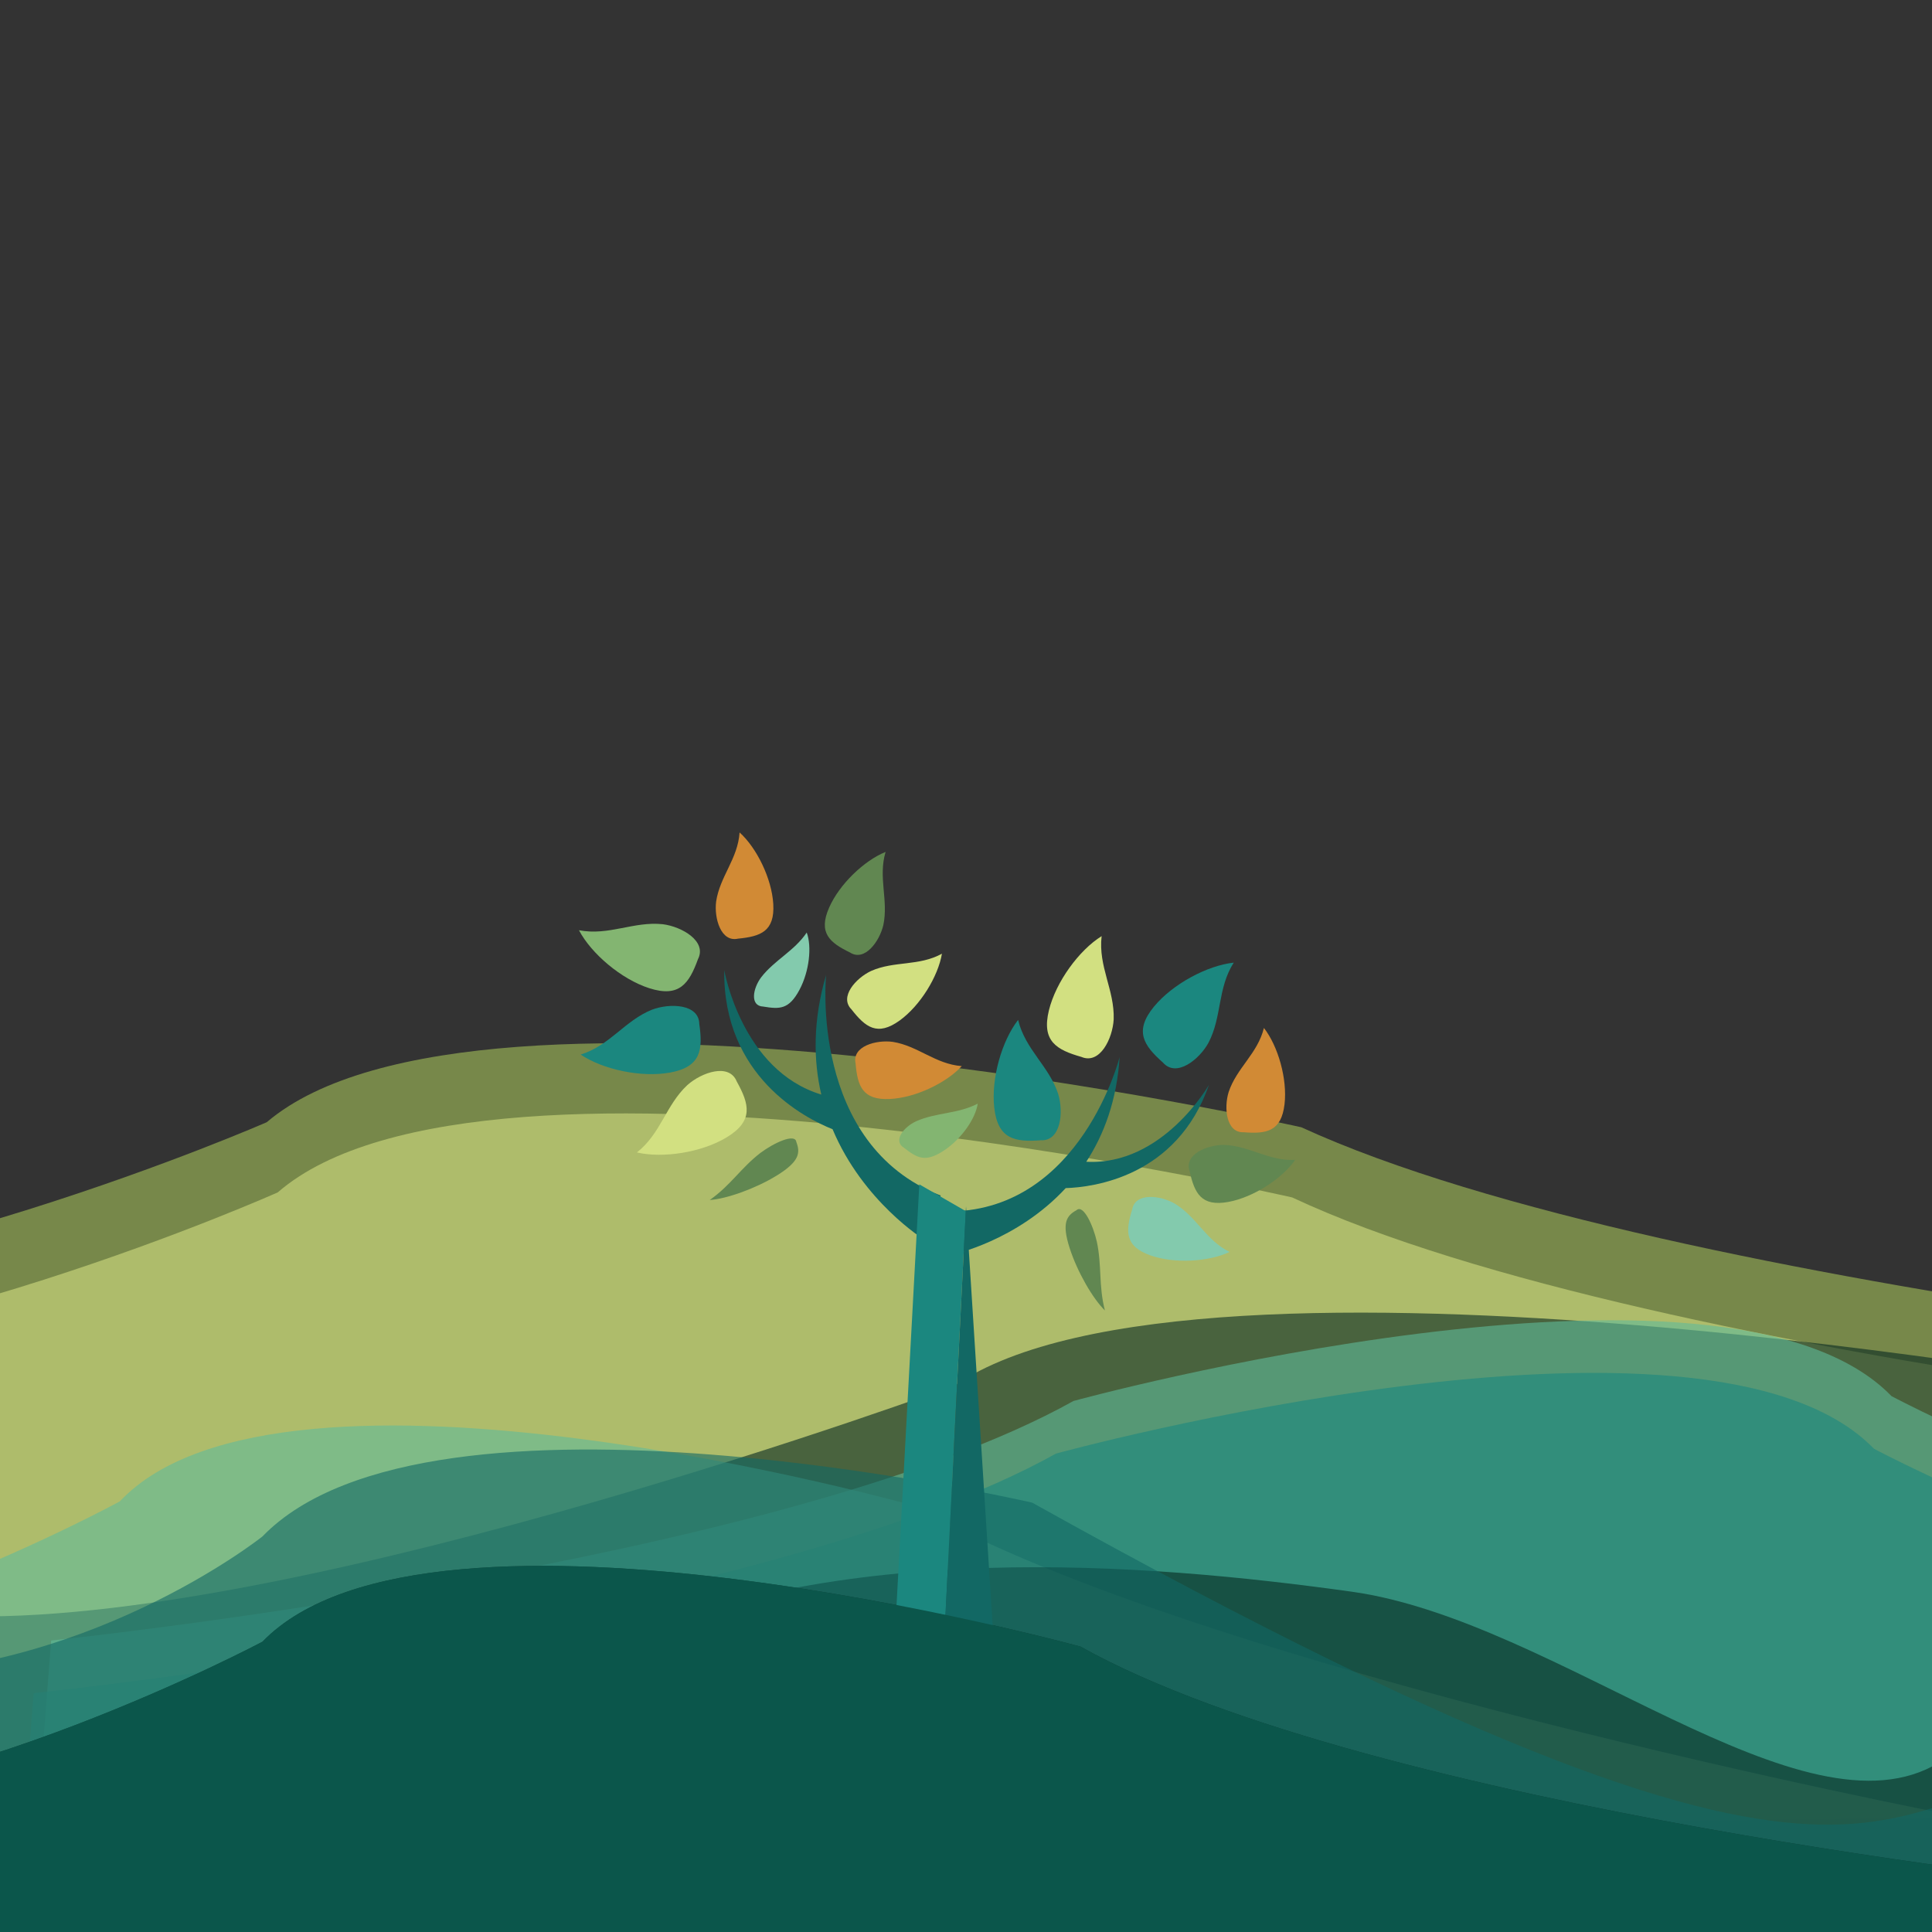 <?xml version="1.0" encoding="utf-8"?>
<!-- Generator: Adobe Illustrator 16.0.0, SVG Export Plug-In . SVG Version: 6.00 Build 0)  -->
<!DOCTYPE svg PUBLIC "-//W3C//DTD SVG 1.1//EN" "http://www.w3.org/Graphics/SVG/1.1/DTD/svg11.dtd">
<svg version="1.1" xmlns="http://www.w3.org/2000/svg" xmlns:xlink="http://www.w3.org/1999/xlink" x="0px" y="0px" width="1000px"
	 height="1000px" viewBox="0 0 1000 1000" enable-background="new 0 0 1000 1000" xml:space="preserve">
<rect x="0" y="0" width="1000" height="1000" fill="#333333" stroke="none"/>
<g id="Calque_3">
</g>
<g id="Calque_2">
	<g>
		<defs>
			<path id="SVGID_9_" d="M-55.281,1007.341c0,15.251-5.802,27.608-12.953,27.608h-991.615c-7.153,0-12.953-12.357-12.953-27.608
				V-11.124c0-15.251,5.8-27.612,12.953-27.612h991.615c7.151,0,12.953,12.361,12.953,27.612V1007.341z"/>
		</defs>
		<clipPath id="SVGID_2_">
			<use xlink:href="#SVGID_9_"  overflow="visible"/>
		</clipPath>
		<g clip-path="url(#SVGID_2_)">
			<path opacity="0.6" fill="#A6C15A" d="M278.204,712.549c0,0-477.167-40.821-669.273-129.072c0,0-425.651-96.09-535.501-2.621
				c0,0-207.955,91.048-362.37,88.005l-38.602,283.365l1627.229-14.261L278.204,712.549z M-628.676,645.066
				c-4.246-12.744-20.451-17.515-24.292-31.148c-2.329-2.709-4.173-5.792-5.116-9.57c0.943,3.778,2.787,6.861,5.116,9.57
				c-0.251-0.889-0.451-1.813-0.593-2.785c0.142,0.972,0.342,1.896,0.593,2.785c8.823,10.254,24.767,15.044,26.553,31.148
				c-1.786-16.104-17.729-20.895-26.553-31.148C-649.127,627.552-632.922,632.322-628.676,645.066z"/>
			<path opacity="0.6" fill="#D2E081" d="M260.459,748.87c0,0-467.879-40.819-656.249-129.072c0,0-417.37-96.091-525.083-2.623
				c0,0-203.908,91.047-355.315,88.006l-37.856,283.365l1595.571-14.262L260.459,748.87z M-628.676,645.066
				c-4.246-12.744-20.451-17.515-24.292-31.148c-2.329-2.709-4.173-5.792-5.116-9.57c0.943,3.778,2.787,6.861,5.116,9.57
				c-0.251-0.889-0.451-1.813-0.593-2.785c0.142,0.972,0.342,1.896,0.593,2.785c8.823,10.254,24.767,15.044,26.553,31.148
				c-1.786-16.104-17.729-20.895-26.553-31.148C-649.127,627.552-632.922,632.322-628.676,645.066z"/>
			<path opacity="0.6" fill="#062821" d="M-1079.311,1070.365l1911.059-25.234l-24.562-207.142c0,0-545.537-37.509-765.177-118.609
				c0,0-486.636-88.298-612.229-2.406c0,0-332.549,122.424-509.09,119.627V1070.365z"/>
			<path opacity="0.6" fill="#60BA99" d="M231.414,1079.348l-1286.55-13.698l16.989-216.525c0,0,377.265-39.21,529.149-123.982
				c0,0,336.537-92.301,423.389-2.519c0,0,164.414,87.457,286.5,84.538L231.414,1079.348z"/>
			<path opacity="0.6" fill="#1B877F" d="M222.335,1106.59l-1286.552-13.7l16.988-216.526c0,0,377.266-39.21,529.151-123.981
				c0,0,336.536-92.296,423.39-2.517c0,0,164.413,87.456,286.499,84.535L222.335,1106.59z"/>
			<path opacity="0.6" fill="#126864" d="M-1148.686,1164.949l1189.415-26.657L23.741,921.765
				c-126.448-13.143-78.307,121.562-554.086-143.981c0,0-311.603-72.298-398.452,17.481c0,0-93.28,74.423-215.365,71.501
				L-1148.686,1164.949z"/>
			<path opacity="0.6" fill="#062821" d="M-1245.82,1206.472l1286.55-13.698l-16.988-216.53c0,0-377.262-39.205-529.157-123.979
				c0,0-336.531-92.299-423.381-2.517c0,0-164.416,87.458-286.5,84.534L-1245.82,1206.472z"/>
		</g>
		<path clip-path="url(#SVGID_2_)" fill="#0B564B" d="M-1245.82,1206.472l1286.55-13.698l-16.988-216.53
			c0,0-377.262-39.205-529.157-123.979c0,0-336.531-92.299-423.381-2.517c0,0-164.416,87.458-286.5,84.534L-1245.82,1206.472z"/>
		<use xlink:href="#SVGID_9_"  overflow="visible" fill="none" stroke="#FFFFFF" stroke-width="3" stroke-miterlimit="10"/>
	</g>
	<g>
		<defs>
			<path id="SVGID_11_" d="M1009.354,1007.341c0,15.251-5.802,27.608-12.953,27.608H4.786c-7.153,0-12.953-12.357-12.953-27.608
				V-11.124c0-15.251,5.8-27.612,12.953-27.612h991.615c7.151,0,12.953,12.361,12.953,27.612V1007.341z"/>
		</defs>
		<clipPath id="SVGID_4_">
			<use xlink:href="#SVGID_11_"  overflow="visible"/>
		</clipPath>
		<g clip-path="url(#SVGID_4_)">
			<path opacity="0.6" fill="#A6C15A" d="M1342.84,712.549c0,0-477.167-40.821-669.273-129.072c0,0-425.651-96.09-535.501-2.621
				c0,0-207.955,91.048-362.37,88.005l-38.602,283.365l1627.229-14.261L1342.84,712.549z M435.96,645.066
				c-4.246-12.744-20.451-17.515-24.292-31.148c-2.329-2.709-4.173-5.792-5.116-9.57c0.943,3.778,2.787,6.861,5.116,9.57
				c-0.251-0.889-0.451-1.813-0.593-2.785c0.142,0.972,0.342,1.896,0.593,2.785c8.823,10.254,24.767,15.044,26.553,31.148
				c-1.786-16.104-17.729-20.895-26.553-31.148C415.509,627.552,431.714,632.322,435.96,645.066z"/>
			<path opacity="0.6" fill="#D2E081" d="M1325.095,748.87c0,0-467.879-40.819-656.249-129.072c0,0-417.37-96.091-525.083-2.623
				c0,0-203.908,91.047-355.315,88.006l-37.856,283.365l1595.571-14.262L1325.095,748.87z M435.96,645.066
				c-4.246-12.744-20.451-17.515-24.292-31.148c-2.329-2.709-4.173-5.792-5.116-9.57c0.943,3.778,2.787,6.861,5.116,9.57
				c-0.251-0.889-0.451-1.813-0.593-2.785c0.142,0.972,0.342,1.896,0.593,2.785c8.823,10.254,24.767,15.044,26.553,31.148
				c-1.786-16.104-17.729-20.895-26.553-31.148C415.509,627.552,431.714,632.322,435.96,645.066z"/>
			<path opacity="0.6" fill="#062821" d="M-14.675,1070.365l1911.059-25.234l-24.562-207.142c0,0-545.537-37.509-765.177-118.609
				c0,0-486.636-88.298-612.229-2.406c0,0-332.549,122.424-509.09,119.627V1070.365z"/>
			<path opacity="0.6" fill="#60BA99" d="M1296.05,1079.348L9.5,1065.649l16.989-216.525c0,0,377.265-39.21,529.149-123.982
				c0,0,336.537-92.301,423.389-2.519c0,0,164.414,87.457,286.5,84.538L1296.05,1079.348z"/>
			<path opacity="0.6" fill="#1B877F" d="M1286.971,1106.59L0.419,1092.89l16.988-216.526c0,0,377.266-39.21,529.151-123.981
				c0,0,336.536-92.296,423.39-2.517c0,0,164.413,87.456,286.499,84.535L1286.971,1106.59z"/>
			<path opacity="0.6" fill="#60BA99" d="M-246.48,1133.828l1251.961-13.696l3.226-180.975c0,0-386.876-74.759-534.681-159.537
				c0,0-327.487-92.298-412.005-2.514c0,0-159.997,87.456-278.801,84.532L-246.48,1133.828z"/>
			<path opacity="0.6" fill="#062821" d="M-146.221,921.893c0,0,331.157-9.525,454.985-67.741
				c123.825-58.216,284.108-45.191,390.829-30.301c106.723,14.892,233.721,131.31,304.126,88.422l26.078,205.606"/>
			<path opacity="0.6" fill="#126864" d="M-84.05,1164.949l1189.415-26.657l-16.988-216.527
				c-126.448-13.143-78.307,121.562-554.086-143.981c0,0-311.603-72.298-398.452,17.481c0,0-93.28,74.423-215.365,71.501
				L-84.05,1164.949z"/>
			<path opacity="0.6" fill="#062821" d="M-181.185,1206.472l1286.55-13.698l-16.988-216.53c0,0-377.262-39.205-529.157-123.979
				c0,0-336.531-92.299-423.381-2.517c0,0-164.416,87.458-286.5,84.534L-181.185,1206.472z"/>
		</g>
		<g clip-path="url(#SVGID_4_)">
			<g>
				<path fill="#126864" d="M427.59,504.588c-6.893,23.612-6.618,44.297-2.484,61.96c-41.348-12.552-50.242-64.438-50.242-64.438
					c-0.725,55.035,41.725,76.646,56.069,82.372c15.808,37.651,47.47,57.184,47.47,57.184l8.483-22.861
					C418.686,592.316,427.59,504.588,427.59,504.588z"/>
				<path fill="#126864" d="M579.521,547.11c-1.453,22.522-8.169,40.275-17.27,54.213c39.591,2.132,63.52-39.831,63.52-39.831
					c-16.619,47.69-59.998,53.029-74.163,53.473c-25.429,27.519-58.855,34.443-58.855,34.443l-0.152-22.375
					C559.717,625.559,579.521,547.11,579.521,547.11z"/>
				<polygon fill="#1B877F" points="475.838,613.015 463.01,850 488.664,849.824 499.881,626.887 				"/>
				<polygon fill="#126864" points="500.006,624.399 514.318,849.649 488.664,849.824 				"/>
			</g>
			<g>
				<path fill="#D2E081" d="M381.318,559.738c-3.893-9.631-18.104-4.734-25.543,1.895c-11.159,10.399-13.662,25.05-26.106,34.868
					c13.337,3.118,33.403,0.072,46.448-7.804C390.227,580.145,387.811,571.436,381.318,559.738"/>
			</g>
			<g>
				<path fill="#D18A35" d="M381.975,485.848c-8.859,1.962-12.395-10.588-11.312-19.171c1.943-13.084,11.245-22.092,12.143-35.812
					c8.859,7.979,16.635,23.806,17.439,37C401.086,482.145,393.619,484.715,381.975,485.848"/>
			</g>
			<g>
				<path fill="#618751" d="M439.936,492.997c7.594,4.918,15.277-5.678,17.268-14.127c2.755-12.995-2.785-24.694,1.18-37.918
					c-11.07,4.445-23.857,16.651-29.221,28.793C423.379,482.9,429.454,487.899,439.936,492.997"/>
			</g>
			<g>
				<path fill="#618751" d="M412.191,591.108c-0.642-4.751-11.828,0.554-18.584,5.63c-10.215,7.869-15.236,16.612-26.25,24.388
					c8.797-0.613,23.736-5.92,34.748-12.703C414.023,601.065,414.23,596.564,412.191,591.108"/>
			</g>
			<g>
				<path fill="#83CAAD" d="M395.057,521.002c-6.938-0.275-5.48-9.241-1.084-15.141c6.901-8.94,17.145-13.599,23.591-23.184
					c2.713,7.344,1.333,20.066-3.722,29.598C408.343,522.596,403.551,522.391,395.057,521.002"/>
			</g>
			<g>
				<path fill="#1B877F" d="M361.955,529.992c-0.189-10.388-15.211-10.899-24.53-7.37c-14.141,5.718-21.72,18.502-36.854,23.218
					c11.339,7.686,31.166,12.02,46.166,9.332C362.973,552.233,363.833,543.238,361.955,529.992"/>
			</g>
			<g>
				<path fill="#83B571" d="M361.281,496.434c4.728-9.251-8.28-16.78-18.162-18.058c-15.168-1.619-27.877,6.086-43.447,3.116
					c6.381,12.12,21.826,25.285,36.324,29.981C351.701,516.532,356.698,509.004,361.281,496.434"/>
			</g>
			<g>
				<path fill="#D2E081" d="M440.7,522.432c-6.408-6.423,2.285-16.139,10.109-19.83c12.083-5.381,24.677-2.362,36.736-8.965
					c-1.981,11.757-11.166,26.81-21.87,34.567C454.077,536.574,447.903,531.651,440.7,522.432"/>
			</g>
			<g>
				<path fill="#D18A35" d="M442.839,550.369c-1.862-8.881,10.726-12.273,19.298-11.095c13.061,2.09,21.963,11.495,35.67,12.549
					c-8.077,8.768-23.992,16.363-37.193,17.019C446.324,569.521,443.84,562.026,442.839,550.369"/>
			</g>
			<g>
				<path fill="#1B877F" d="M538.742,590.199c10.378,0.495,11.877-14.459,8.971-23.99c-4.774-14.487-17.03-22.893-20.74-38.305
					c-8.415,10.809-14.047,30.308-12.353,45.451C516.481,589.75,525.4,591.2,538.742,590.199"/>
			</g>
			<g>
				<path fill="#D2E081" d="M559.74,547.061c9.569,4.048,16.139-9.47,16.701-19.419c0.521-15.245-8.08-27.364-6.241-43.108
					c-11.63,7.238-23.646,23.594-27.284,38.392C539.004,538.953,546.874,543.395,559.74,547.061"/>
			</g>
			<g>
				<path fill="#1B877F" d="M602,550.042c6.861,7.802,18.65-1.521,23.477-10.24c7.09-13.505,4.605-28.158,13.099-41.542
					c-13.62,1.47-31.546,10.984-41.25,22.734C586.841,533.735,592.001,541.152,602,550.042"/>
			</g>
			<g>
				<path fill="#D18A35" d="M643.73,586.047c-9.064,0.375-10.343-12.6-7.771-20.859c4.21-12.54,14.95-19.774,18.243-33.122
					c7.32,9.409,12.196,26.355,10.671,39.486C663.195,585.758,655.393,586.976,643.73,586.047"/>
			</g>
			<g>
				<path fill="#618751" d="M615.739,606.152c-3.018-8.557,9.013-13.583,17.664-13.545c13.224,0.347,23.288,8.493,37.017,7.727
					c-6.851,9.759-21.622,19.39-34.623,21.781C621.724,624.676,618.271,617.574,615.739,606.152"/>
			</g>
			<g>
				<path fill="#83CAAD" d="M586.007,626.032c1.608-8.93,14.55-7.351,22.051-3.04c11.321,6.838,16.043,18.896,28.354,25.018
					c-10.778,5.096-28.381,6.163-40.865,1.815C582.05,645.093,582.559,637.212,586.007,626.032"/>
			</g>
			<g>
				<path fill="#618751" d="M557.223,626.374c3.567-3.2,8.646,8.089,10.498,16.335c2.678,12.614,0.832,22.526,4.176,35.587
					c-6.299-6.17-14.234-19.896-18.221-32.2C549.373,632.768,552.133,629.206,557.223,626.374"/>
			</g>
			<g>
				<path fill="#83B571" d="M467.982,594.142c-5.962-3.559-0.395-10.735,6.288-13.816c10.335-4.552,21.559-3.744,31.805-9.08
					c-1.129,7.746-8.424,18.261-17.421,24.216C478.89,601.895,474.777,599.422,467.982,594.142"/>
			</g>
		</g>
		<path clip-path="url(#SVGID_4_)" fill="#0B564B" d="M-181.185,1206.472l1286.55-13.698l-16.988-216.53
			c0,0-377.262-39.205-529.157-123.979c0,0-336.531-92.299-423.381-2.517c0,0-164.416,87.458-286.5,84.534L-181.185,1206.472z"/>
		<use xlink:href="#SVGID_11_"  overflow="visible" fill="none" stroke="#FFFFFF" stroke-width="3" stroke-miterlimit="10"/>
	</g>
	<g>
		<defs>
			<path id="SVGID_13_" d="M2060.88,1007.341c0,15.251-5.802,27.608-12.953,27.608h-991.615c-7.153,0-12.953-12.357-12.953-27.608
				V-11.124c0-15.251,5.8-27.612,12.953-27.612h991.615c7.151,0,12.953,12.361,12.953,27.612V1007.341z"/>
		</defs>
		<clipPath id="SVGID_6_">
			<use xlink:href="#SVGID_13_"  overflow="visible"/>
		</clipPath>
		<g clip-path="url(#SVGID_6_)">
			<path opacity="0.6" fill="#A6C15A" d="M2394.365,712.549c0,0-477.167-40.821-669.273-129.072c0,0-425.651-96.09-535.501-2.621
				c0,0-207.955,91.048-362.37,88.005l-38.602,283.365l1627.229-14.261L2394.365,712.549z M1487.485,645.066
				c-4.246-12.744-20.451-17.515-24.292-31.148c-2.329-2.709-4.173-5.792-5.116-9.57c0.943,3.778,2.787,6.861,5.116,9.57
				c-0.251-0.889-0.451-1.813-0.593-2.785c0.142,0.972,0.342,1.896,0.593,2.785c8.823,10.254,24.767,15.044,26.553,31.148
				c-1.786-16.104-17.729-20.895-26.553-31.148C1467.034,627.552,1483.239,632.322,1487.485,645.066z"/>
			<path opacity="0.6" fill="#D2E081" d="M2376.62,748.87c0,0-467.879-40.819-656.249-129.072c0,0-417.37-96.091-525.083-2.623
				c0,0-203.908,91.047-355.315,88.006l-37.856,283.365l1595.571-14.262L2376.62,748.87z M1487.485,645.066
				c-4.246-12.744-20.451-17.515-24.292-31.148c-2.329-2.709-4.173-5.792-5.116-9.57c0.943,3.778,2.787,6.861,5.116,9.57
				c-0.251-0.889-0.451-1.813-0.593-2.785c0.142,0.972,0.342,1.896,0.593,2.785c8.823,10.254,24.767,15.044,26.553,31.148
				c-1.786-16.104-17.729-20.895-26.553-31.148C1467.034,627.552,1483.239,632.322,1487.485,645.066z"/>
			<path opacity="0.6" fill="#60BA99" d="M805.045,1133.828l1251.961-13.696l3.226-180.975c0,0-386.876-74.759-534.681-159.537
				c0,0-327.487-92.298-412.005-2.514c0,0-159.997,87.456-278.801,84.532L805.045,1133.828z"/>
			<path opacity="0.6" fill="#062821" d="M905.305,921.893c0,0,331.157-9.525,454.985-67.741
				c123.825-58.216,284.108-45.191,390.829-30.301c106.723,14.892,233.721,131.31,304.126,88.422l26.078,205.606"/>
			<path opacity="0.6" fill="#126864" d="M967.476,1164.949l1189.415-26.657l-16.988-216.527
				c-126.448-13.143-78.307,121.562-554.086-143.981c0,0-311.603-72.298-398.452,17.481c0,0-93.28,74.423-215.365,71.501
				L967.476,1164.949z"/>
			<path opacity="0.6" fill="#062821" d="M870.341,1206.472l1286.55-13.698l-16.988-216.53c0,0-377.262-39.205-529.157-123.979
				c0,0-336.531-92.299-423.381-2.517c0,0-164.416,87.458-286.5,84.534L870.341,1206.472z"/>
		</g>
		<path clip-path="url(#SVGID_6_)" fill="#0B564B" d="M870.341,1206.472l1286.55-13.698l-16.988-216.53
			c0,0-377.262-39.205-529.157-123.979c0,0-336.531-92.299-423.381-2.517c0,0-164.416,87.458-286.5,84.534L870.341,1206.472z"/>
		<use xlink:href="#SVGID_13_"  overflow="visible" fill="none" stroke="#FFFFFF" stroke-width="3" stroke-miterlimit="10"/>
	</g>
</g>
<g id="Calque_1">
</g>
</svg>
